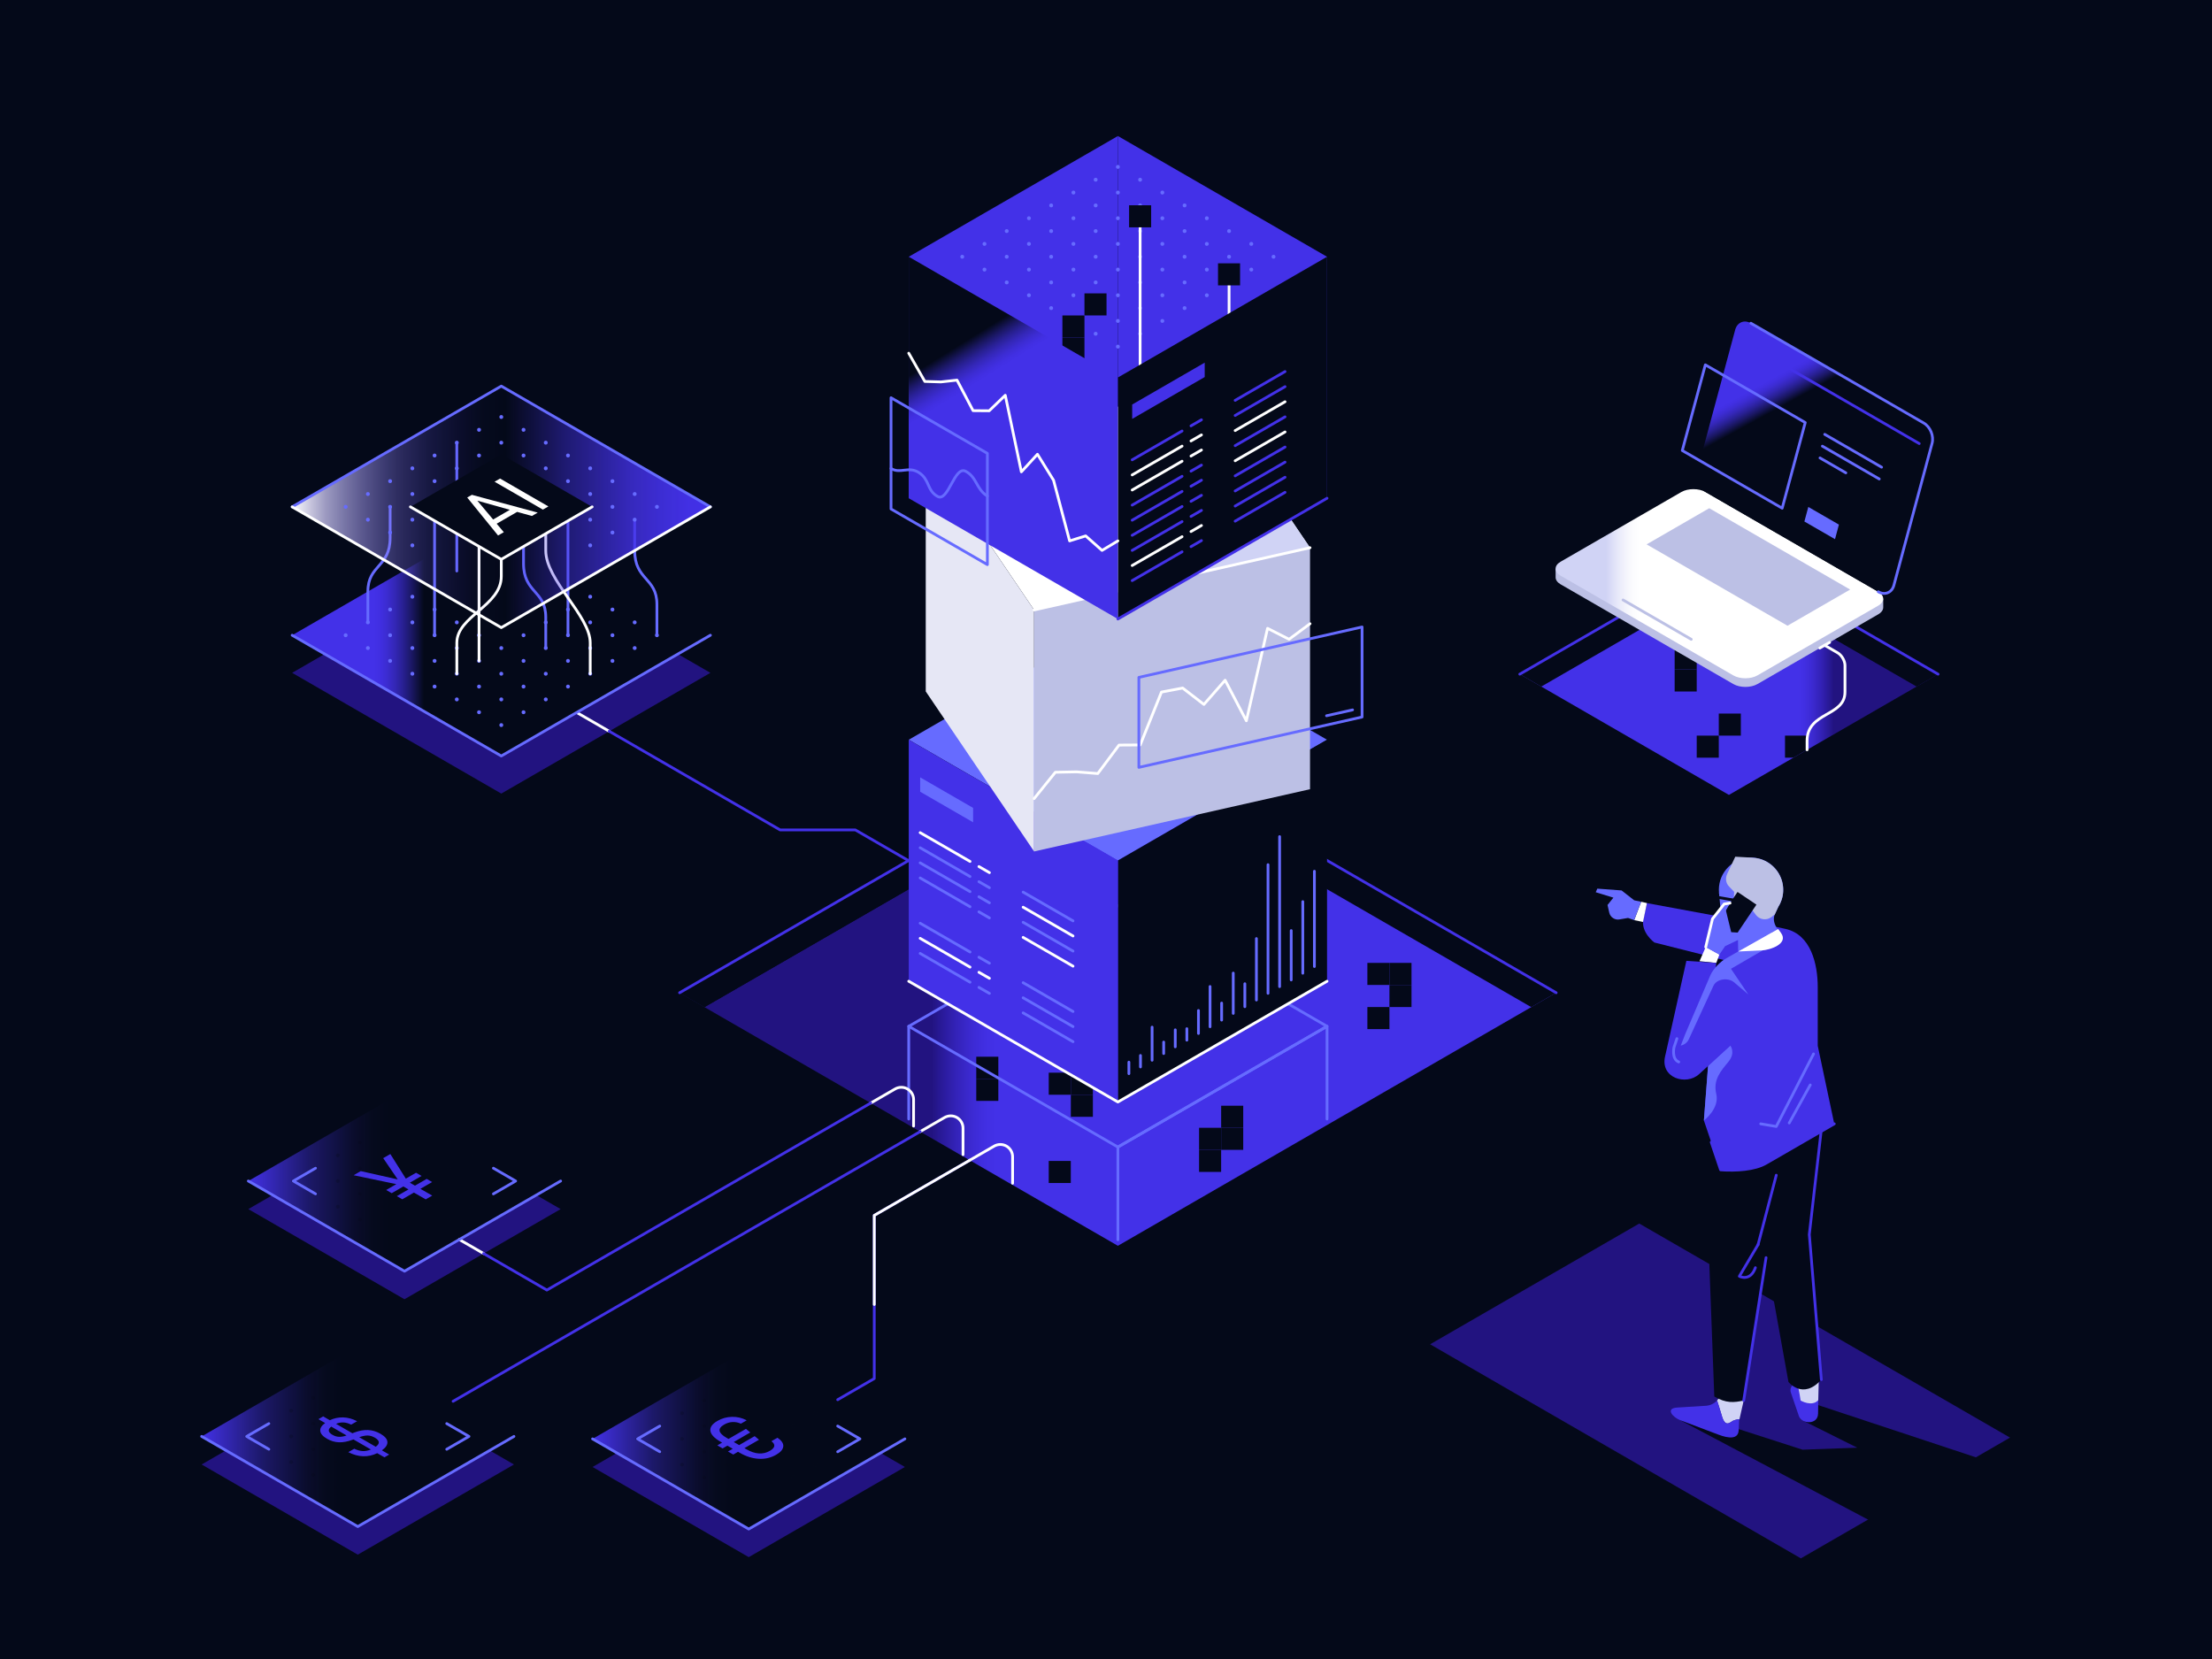 <?xml version="1.0" encoding="UTF-8"?>
<svg xmlns="http://www.w3.org/2000/svg" width="800" height="600" xmlns:xlink="http://www.w3.org/1999/xlink" viewBox="0 0 800 600">
  <defs>
    <linearGradient id="linear-gradient" x1="336.96" y1="359.04" x2="360.24" y2="359.04" gradientUnits="userSpaceOnUse">
      <stop offset="0" stop-color="#221380"/>
      <stop offset=".11" stop-color="#271892"/>
      <stop offset=".37" stop-color="#3322b7"/>
      <stop offset=".62" stop-color="#3c2ad2"/>
      <stop offset=".83" stop-color="#412fe2"/>
      <stop offset="1" stop-color="#4331e8"/>
    </linearGradient>
    <linearGradient id="linear-gradient-2" x1="214.31" y1="520.39" x2="327.27" y2="520.39" gradientUnits="userSpaceOnUse">
      <stop offset="0" stop-color="#4331e8"/>
      <stop offset=".05" stop-color="#4331e8" stop-opacity=".83"/>
      <stop offset=".13" stop-color="#4331e8" stop-opacity=".58"/>
      <stop offset=".2" stop-color="#4331e8" stop-opacity=".37"/>
      <stop offset=".28" stop-color="#4331e8" stop-opacity=".21"/>
      <stop offset=".34" stop-color="#4331e8" stop-opacity=".09"/>
      <stop offset=".4" stop-color="#4331e8" stop-opacity=".02"/>
      <stop offset=".45" stop-color="#4331e8" stop-opacity="0"/>
    </linearGradient>
    <linearGradient id="New_Gradient_Swatch_1" data-name="New Gradient Swatch 1" x1="153.35" y1="229.74" x2="135.27" y2="229.74" gradientUnits="userSpaceOnUse">
      <stop offset="0" stop-color="#040919"/>
      <stop offset=".05" stop-color="#080c28"/>
      <stop offset=".24" stop-color="#1a1762"/>
      <stop offset=".42" stop-color="#282092"/>
      <stop offset=".59" stop-color="#3427b7"/>
      <stop offset=".75" stop-color="#3c2cd2"/>
      <stop offset=".89" stop-color="#412fe2"/>
      <stop offset="1" stop-color="#4331e8"/>
    </linearGradient>
    <linearGradient id="linear-gradient-3" x1="105.66" y1="183.31" x2="256.93" y2="183.31" gradientUnits="userSpaceOnUse">
      <stop offset="0" stop-color="#fff"/>
      <stop offset=".08" stop-color="#d0cbf9" stop-opacity=".75"/>
      <stop offset=".17" stop-color="#a59df4" stop-opacity=".53"/>
      <stop offset=".25" stop-color="#8276ef" stop-opacity=".34"/>
      <stop offset=".33" stop-color="#6658ec" stop-opacity=".19"/>
      <stop offset=".4" stop-color="#5342e9" stop-opacity=".09"/>
      <stop offset=".46" stop-color="#4735e8" stop-opacity=".02"/>
      <stop offset=".51" stop-color="#4331e8" stop-opacity="0"/>
      <stop offset=".57" stop-color="#4331e8" stop-opacity=".17"/>
      <stop offset=".65" stop-color="#4331e8" stop-opacity=".42"/>
      <stop offset=".74" stop-color="#4331e8" stop-opacity=".63"/>
      <stop offset=".81" stop-color="#4331e8" stop-opacity=".79"/>
      <stop offset=".89" stop-color="#4331e8" stop-opacity=".91"/>
      <stop offset=".95" stop-color="#4331e8" stop-opacity=".98"/>
      <stop offset="1" stop-color="#4331e8"/>
    </linearGradient>
    <linearGradient id="linear-gradient-4" x1="663.19" y1="243.82" x2="650.52" y2="243.82" gradientUnits="userSpaceOnUse">
      <stop offset="0" stop-color="#221380"/>
      <stop offset=".11" stop-color="#271892"/>
      <stop offset=".37" stop-color="#3322b7"/>
      <stop offset=".62" stop-color="#3c2ad2"/>
      <stop offset=".83" stop-color="#412fe2"/>
      <stop offset="1" stop-color="#4331e8"/>
    </linearGradient>
    <linearGradient id="linear-gradient-5" x1="580.85" y1="211.1" x2="607.59" y2="211.1" gradientUnits="userSpaceOnUse">
      <stop offset="0" stop-color="#d0d3f5"/>
      <stop offset=".17" stop-color="#e9eafa"/>
      <stop offset=".32" stop-color="#f9f9fd"/>
      <stop offset=".45" stop-color="#fff"/>
    </linearGradient>
    <linearGradient id="linear-gradient-6" x1="645.74" y1="146.25" x2="640.64" y2="136.94" gradientUnits="userSpaceOnUse">
      <stop offset="0" stop-color="#040919"/>
      <stop offset=".05" stop-color="#080c28"/>
      <stop offset=".24" stop-color="#1a1762"/>
      <stop offset=".42" stop-color="#282092"/>
      <stop offset=".59" stop-color="#3427b7"/>
      <stop offset=".75" stop-color="#3c2cd2"/>
      <stop offset=".89" stop-color="#412fe2"/>
      <stop offset="1" stop-color="#4331e8"/>
    </linearGradient>
    <linearGradient id="New_Gradient_Swatch_1-2" data-name="New Gradient Swatch 1" x1="345.95" y1="125.29" x2="353.93" y2="138.15" xlink:href="#New_Gradient_Swatch_1"/>
    <linearGradient id="linear-gradient-7" x1="89.81" y1="427.13" x2="202.76" y2="427.13" xlink:href="#linear-gradient-2"/>
    <linearGradient id="linear-gradient-8" x1="72.93" y1="519.5" x2="185.88" y2="519.5" xlink:href="#linear-gradient-2"/>
  </defs>
  <g id="BG">
    <rect width="800" height="600" fill="#040919"/>
  </g>
  <g id="Dark">
    <g>
      <polygon points="726.95 519.93 592.86 442.51 517.22 486.18 651.31 563.6 726.95 519.93" fill="#221380"/>
      <g>
        <polygon points="404.3 450.56 562.81 359.04 404.3 267.52 245.78 359.04 404.3 450.56" fill="url(#linear-gradient)"/>
        <polygon points="404.3 277.93 553.8 364.24 562.81 359.04 404.3 267.52 245.79 359.04 254.8 364.24 404.3 277.93" fill="#040919"/>
        <polygon points="404.3 267.52 404.3 277.93 254.8 364.24 245.78 359.04 404.3 267.52" fill="#040919"/>
        <polyline points="562.81 359.04 404.3 267.52 245.79 359.04" fill="none" stroke="#4331e8" stroke-linecap="round" stroke-linejoin="round"/>
        <g>
          <rect x="433.66" y="415.86" width="7.98" height="7.98" fill="#040919"/>
          <rect x="502.51" y="356.23" width="7.98" height="7.98" fill="#040919"/>
          <rect x="494.53" y="364.21" width="7.98" height="7.98" fill="#040919"/>
          <rect x="502.51" y="348.24" width="7.98" height="7.98" fill="#040919"/>
          <rect x="433.66" y="407.88" width="7.98" height="7.98" fill="#040919"/>
          <rect x="387.28" y="395.93" width="7.98" height="7.98" fill="#040919"/>
          <rect x="387.28" y="387.95" width="7.98" height="7.98" fill="#040919"/>
          <rect x="494.53" y="348.24" width="7.98" height="7.98" fill="#040919"/>
          <rect x="379.29" y="387.95" width="7.98" height="7.98" fill="#040919"/>
          <rect x="379.29" y="419.87" width="7.98" height="7.98" fill="#040919"/>
          <rect x="353.08" y="382.18" width="7.98" height="7.98" fill="#040919"/>
          <rect x="353.08" y="390.17" width="7.98" height="7.98" fill="#040919"/>
          <rect x="441.65" y="407.88" width="7.98" height="7.98" fill="#040919"/>
          <rect x="441.65" y="399.9" width="7.98" height="7.98" fill="#040919"/>
        </g>
      </g>
      <g>
        <polygon points="270.79 553 223.11 525.47 214.31 530.55 270.79 563.16 327.27 530.55 318.47 525.47 270.79 553" fill="#221380"/>
        <g>
          <polygon points="270.79 487.79 214.31 520.39 270.79 553 327.27 520.39 270.79 487.79" fill="url(#linear-gradient-2)"/>
          <polyline points="214.31 520.39 270.79 553 327.27 520.39" fill="none" stroke="#666bff" stroke-linecap="round" stroke-linejoin="round"/>
          <g opacity=".25">
            <circle cx="270.79" cy="515.75" r=".7" fill="#040919"/>
            <circle cx="278.83" cy="520.39" r=".7" fill="#040919"/>
            <circle cx="270.79" cy="525.04" r=".7" fill="#040919"/>
            <circle cx="286.87" cy="525.04" r=".7" fill="#040919"/>
            <circle cx="278.83" cy="529.68" r=".7" fill="#040919"/>
            <circle cx="270.79" cy="534.32" r=".7" fill="#040919"/>
            <circle cx="294.91" cy="529.68" r=".7" fill="#040919"/>
            <circle cx="286.87" cy="534.32" r=".7" fill="#040919"/>
            <circle cx="278.83" cy="538.97" r=".7" fill="#040919"/>
            <circle cx="270.79" cy="543.61" r=".7" fill="#040919"/>
            <circle cx="262.75" cy="520.39" r=".7" fill="#040919"/>
            <circle cx="286.87" cy="506.47" r=".7" fill="#040919"/>
            <circle cx="294.91" cy="511.11" r=".7" fill="#040919"/>
            <circle cx="286.87" cy="515.75" r=".7" fill="#040919"/>
            <circle cx="302.96" cy="515.75" r=".7" fill="#040919"/>
            <circle cx="294.91" cy="520.39" r=".7" fill="#040919"/>
            <circle cx="311" cy="520.39" r=".7" fill="#040919"/>
            <circle cx="302.96" cy="525.04" r=".7" fill="#040919"/>
            <circle cx="278.83" cy="511.11" r=".7" fill="#040919"/>
            <circle cx="254.71" cy="525.04" r=".7" fill="#040919"/>
            <circle cx="262.75" cy="529.68" r=".7" fill="#040919"/>
            <circle cx="246.67" cy="529.68" r=".7" fill="#040919"/>
            <circle cx="254.71" cy="534.32" r=".7" fill="#040919"/>
            <circle cx="262.75" cy="538.97" r=".7" fill="#040919"/>
            <circle cx="246.67" cy="520.39" r=".7" fill="#040919"/>
            <circle cx="238.62" cy="525.04" r=".7" fill="#040919"/>
            <circle cx="262.75" cy="511.11" r=".7" fill="#040919"/>
            <circle cx="254.71" cy="515.75" r=".7" fill="#040919"/>
            <circle cx="270.79" cy="506.47" r=".7" fill="#040919"/>
            <circle cx="246.67" cy="511.11" r=".7" fill="#040919"/>
            <circle cx="238.62" cy="515.75" r=".7" fill="#040919"/>
            <circle cx="254.71" cy="506.47" r=".7" fill="#040919"/>
            <circle cx="230.58" cy="520.39" r=".7" fill="#040919"/>
            <circle cx="278.83" cy="501.82" r=".7" fill="#040919"/>
            <circle cx="262.75" cy="501.82" r=".7" fill="#040919"/>
            <circle cx="270.79" cy="497.18" r=".7" fill="#040919"/>
          </g>
        </g>
        <polyline points="302.96 515.75 311 520.39 302.96 525.04" fill="none" stroke="#666bff" stroke-linecap="round" stroke-linejoin="round"/>
        <polyline points="238.62 525.04 230.58 520.39 238.62 515.75" fill="none" stroke="#666bff" stroke-linecap="round" stroke-linejoin="round"/>
        <path d="M267.55,525.42l-.63-.36-1.73,1-1.91-1.1,1.73-1-1.94-1.12-1.73,1-1.91-1.1,1.73-1-.69-.4c-2.17-1.25-3.35-2.53-3.55-3.84-.2-1.31,.66-2.52,2.57-3.62,1.6-.93,3.34-1.41,5.22-1.46,1.88-.05,3.66,.37,5.34,1.26l-2.09,1.21c-2.09-.91-4.12-.79-6.08,.34-2.46,1.42-2.17,3.01,.87,4.77l.72,.41,6.31-3.64,1.57,1.3-5.97,3.45,1.94,1.12,5.61-3.24,1.58,1.3-5.27,3.04,.69,.4c3.16,1.83,6,2.02,8.5,.58,.98-.57,1.51-1.15,1.6-1.73,.08-.59-.26-1.18-1.04-1.76l2.17-1.25c1.51,.99,2.22,2.03,2.12,3.12-.1,1.09-.94,2.1-2.55,3.02-1.93,1.11-4.04,1.61-6.34,1.47-2.3-.13-4.57-.85-6.82-2.15Z" fill="#4331e8"/>
      </g>
      <g>
        <g>
          <polygon points="181.3 273.41 117.43 236.54 105.66 243.34 181.3 287.01 256.93 243.34 245.16 236.54 181.3 273.41" fill="#221380"/>
          <line x1="208.56" y1="257.67" x2="220.33" y2="264.47" fill="none" stroke="#fff" stroke-linecap="round" stroke-linejoin="round"/>
          <polygon points="181.3 186.07 105.66 229.74 181.3 273.41 256.93 229.74 181.3 186.07" fill="url(#New_Gradient_Swatch_1)"/>
          <polyline points="105.66 229.74 181.3 273.41 256.93 229.74" fill="none" stroke="#666bff" stroke-linecap="round" stroke-linejoin="round"/>
          <g>
            <circle cx="189.34" cy="229.74" r=".7" fill="#666bff"/>
            <circle cx="181.3" cy="234.38" r=".7" fill="#666bff"/>
            <circle cx="197.38" cy="234.38" r=".7" fill="#666bff"/>
            <circle cx="189.34" cy="239.02" r=".7" fill="#666bff"/>
            <circle cx="181.3" cy="243.67" r=".7" fill="#666bff"/>
            <circle cx="205.42" cy="239.02" r=".7" fill="#666bff"/>
            <circle cx="197.38" cy="243.67" r=".7" fill="#666bff"/>
            <circle cx="189.34" cy="248.31" r=".7" fill="#666bff"/>
            <circle cx="181.3" cy="252.95" r=".7" fill="#666bff"/>
            <circle cx="205.42" cy="248.31" r=".7" fill="#666bff"/>
            <circle cx="197.38" cy="252.95" r=".7" fill="#666bff"/>
            <circle cx="213.46" cy="243.67" r=".7" fill="#666bff"/>
            <circle cx="189.34" cy="257.59" r=".7" fill="#666bff"/>
            <circle cx="181.3" cy="262.24" r=".7" fill="#666bff"/>
            <circle cx="173.25" cy="229.74" r=".7" fill="#666bff"/>
            <circle cx="205.42" cy="220.45" r=".7" fill="#666bff"/>
            <circle cx="197.38" cy="225.09" r=".7" fill="#666bff"/>
            <circle cx="213.46" cy="225.09" r=".7" fill="#666bff"/>
            <circle cx="205.42" cy="229.74" r=".7" fill="#666bff"/>
            <circle cx="221.5" cy="229.74" r=".7" fill="#666bff"/>
            <circle cx="213.46" cy="234.38" r=".7" fill="#666bff"/>
            <circle cx="221.5" cy="239.02" r=".7" fill="#666bff"/>
            <circle cx="229.54" cy="234.38" r=".7" fill="#666bff"/>
            <circle cx="213.46" cy="215.81" r=".7" fill="#666bff"/>
            <circle cx="221.5" cy="220.45" r=".7" fill="#666bff"/>
            <circle cx="229.54" cy="225.09" r=".7" fill="#666bff"/>
            <circle cx="237.59" cy="229.74" r=".7" fill="#666bff"/>
            <circle cx="165.21" cy="234.38" r=".7" fill="#666bff"/>
            <circle cx="173.25" cy="239.02" r=".7" fill="#666bff"/>
            <circle cx="157.17" cy="239.02" r=".7" fill="#666bff"/>
            <circle cx="165.21" cy="243.67" r=".7" fill="#666bff"/>
            <circle cx="173.25" cy="248.31" r=".7" fill="#666bff"/>
            <circle cx="157.17" cy="248.31" r=".7" fill="#666bff"/>
            <circle cx="165.21" cy="252.95" r=".7" fill="#666bff"/>
            <circle cx="149.13" cy="243.67" r=".7" fill="#666bff"/>
            <circle cx="173.25" cy="257.59" r=".7" fill="#666bff"/>
            <circle cx="157.17" cy="229.74" r=".7" fill="#666bff"/>
            <circle cx="149.13" cy="234.38" r=".7" fill="#666bff"/>
            <circle cx="165.21" cy="225.09" r=".7" fill="#666bff"/>
            <circle cx="141.09" cy="239.02" r=".7" fill="#666bff"/>
            <circle cx="149.13" cy="215.81" r=".7" fill="#666bff"/>
            <circle cx="141.09" cy="220.45" r=".7" fill="#666bff"/>
            <circle cx="133.05" cy="225.09" r=".7" fill="#666bff"/>
            <circle cx="157.17" cy="220.45" r=".7" fill="#666bff"/>
            <circle cx="149.13" cy="225.09" r=".7" fill="#666bff"/>
            <circle cx="141.09" cy="229.74" r=".7" fill="#666bff"/>
            <circle cx="133.05" cy="234.38" r=".7" fill="#666bff"/>
            <circle cx="125.01" cy="229.74" r=".7" fill="#666bff"/>
          </g>
        </g>
        <g>
          <path d="M229.54,187.95v11.17c0,10.78,8.04,9.7,8.04,19.44v11.17" fill="none" stroke="#666bff" stroke-linecap="round" stroke-linejoin="round"/>
          <path d="M189.34,192.6v11.17c0,10.78,8.04,9.7,8.04,19.44v11.17" fill="none" stroke="#666bff" stroke-linecap="round" stroke-linejoin="round"/>
          <path d="M141.09,183.31v11.17c0,10.78-8.04,9.7-8.04,19.44v11.17" fill="none" stroke="#666bff" stroke-linecap="round" stroke-linejoin="round"/>
          <line x1="205.42" y1="229.74" x2="205.42" y2="183.31" fill="none" stroke="#666bff" stroke-linecap="round" stroke-linejoin="round"/>
          <line x1="157.17" y1="229.74" x2="157.17" y2="183.31" fill="none" stroke="#666bff" stroke-linecap="round" stroke-linejoin="round"/>
          <line x1="165.21" y1="206.52" x2="165.21" y2="160.1" fill="none" stroke="#666bff" stroke-linecap="round" stroke-linejoin="round"/>
          <path d="M197.38,187.95v11.17c0,10.78,16.08,23.62,16.08,33.37v11.17" fill="none" stroke="#fff" stroke-linecap="round" stroke-linejoin="round"/>
          <path d="M181.3,197.24v11.17c0,10.78-16.08,14.34-16.08,24.08v11.17" fill="none" stroke="#fff" stroke-linecap="round" stroke-linejoin="round"/>
          <line x1="173.25" y1="239.02" x2="173.25" y2="192.6" fill="none" stroke="#fff" stroke-linecap="round" stroke-linejoin="round"/>
        </g>
        <g>
          <polygon points="181.3 139.64 105.66 183.31 181.3 226.98 256.93 183.31 181.3 139.64" fill="url(#linear-gradient-3)"/>
          <polyline points="256.93 183.31 181.3 139.64 105.66 183.31" fill="none" stroke="#666bff" stroke-linecap="round" stroke-linejoin="round"/>
          <g>
            <circle cx="181.3" cy="178.67" r=".7" fill="#666bff"/>
            <circle cx="189.34" cy="183.31" r=".7" fill="#666bff"/>
            <circle cx="181.3" cy="187.95" r=".7" fill="#666bff"/>
            <circle cx="197.38" cy="187.95" r=".7" fill="#666bff"/>
            <circle cx="189.34" cy="192.6" r=".7" fill="#666bff"/>
            <circle cx="181.3" cy="197.24" r=".7" fill="#666bff"/>
            <circle cx="213.46" cy="197.24" r=".7" fill="#666bff"/>
            <circle cx="173.25" cy="183.31" r=".7" fill="#666bff"/>
            <circle cx="197.38" cy="169.38" r=".7" fill="#666bff"/>
            <circle cx="205.42" cy="174.02" r=".7" fill="#666bff"/>
            <circle cx="197.38" cy="178.67" r=".7" fill="#666bff"/>
            <circle cx="213.46" cy="178.67" r=".7" fill="#666bff"/>
            <circle cx="205.42" cy="183.31" r=".7" fill="#666bff"/>
            <circle cx="221.5" cy="183.31" r=".7" fill="#666bff"/>
            <circle cx="213.46" cy="187.95" r=".7" fill="#666bff"/>
            <circle cx="221.5" cy="192.6" r=".7" fill="#666bff"/>
            <circle cx="229.54" cy="187.95" r=".7" fill="#666bff"/>
            <circle cx="189.34" cy="174.02" r=".7" fill="#666bff"/>
            <circle cx="213.46" cy="169.38" r=".7" fill="#666bff"/>
            <circle cx="221.5" cy="174.02" r=".7" fill="#666bff"/>
            <circle cx="229.54" cy="178.67" r=".7" fill="#666bff"/>
            <circle cx="237.59" cy="183.31" r=".7" fill="#666bff"/>
            <circle cx="205.42" cy="164.74" r=".7" fill="#666bff"/>
            <circle cx="165.21" cy="187.95" r=".7" fill="#666bff"/>
            <circle cx="173.25" cy="192.6" r=".7" fill="#666bff"/>
            <circle cx="149.13" cy="197.24" r=".7" fill="#666bff"/>
            <circle cx="157.17" cy="183.31" r=".7" fill="#666bff"/>
            <circle cx="149.13" cy="187.95" r=".7" fill="#666bff"/>
            <circle cx="173.25" cy="174.02" r=".7" fill="#666bff"/>
            <circle cx="165.21" cy="178.67" r=".7" fill="#666bff"/>
            <circle cx="181.3" cy="169.38" r=".7" fill="#666bff"/>
            <circle cx="141.09" cy="192.6" r=".7" fill="#666bff"/>
            <circle cx="157.17" cy="164.74" r=".7" fill="#666bff"/>
            <circle cx="149.13" cy="169.38" r=".7" fill="#666bff"/>
            <circle cx="141.09" cy="174.02" r=".7" fill="#666bff"/>
            <circle cx="133.05" cy="178.67" r=".7" fill="#666bff"/>
            <circle cx="157.17" cy="174.02" r=".7" fill="#666bff"/>
            <circle cx="149.13" cy="178.67" r=".7" fill="#666bff"/>
            <circle cx="165.21" cy="169.38" r=".7" fill="#666bff"/>
            <circle cx="141.09" cy="183.31" r=".7" fill="#666bff"/>
            <circle cx="133.05" cy="187.95" r=".7" fill="#666bff"/>
            <circle cx="189.34" cy="164.74" r=".7" fill="#666bff"/>
            <circle cx="173.25" cy="155.45" r=".7" fill="#666bff"/>
            <circle cx="165.21" cy="160.1" r=".7" fill="#666bff"/>
            <circle cx="173.25" cy="164.74" r=".7" fill="#666bff"/>
            <circle cx="181.3" cy="160.1" r=".7" fill="#666bff"/>
            <circle cx="197.38" cy="160.1" r=".7" fill="#666bff"/>
            <circle cx="181.3" cy="150.81" r=".7" fill="#666bff"/>
            <circle cx="189.34" cy="155.45" r=".7" fill="#666bff"/>
            <circle cx="125.01" cy="183.31" r=".7" fill="#666bff"/>
          </g>
          <g>
            <polygon points="181.3 164.34 148.43 183.31 181.3 202.29 214.16 183.31 181.3 164.34" fill="#040919"/>
            <polyline points="148.43 183.31 181.3 202.29 214.16 183.31" fill="none" stroke="#fff" stroke-linecap="round" stroke-linejoin="round"/>
            <g>
              <path d="M179.62,189.4l2.59,3.07-2.08,1.2-11.16-13.74,1.69-.97,23.82,6.43-2.11,1.22-5.33-1.48-7.42,4.28Zm-6.98-8.31l5.71,6.79,6.05-3.5-11.77-3.3Z" fill="#fff"/>
              <path d="M180.86,173.07l17.48,10.09-2,1.15-17.48-10.09,2-1.15Z" fill="#fff"/>
            </g>
          </g>
          <polyline points="105.66 183.31 181.3 226.98 256.93 183.31" fill="none" stroke="#fff" stroke-linecap="round" stroke-linejoin="round"/>
        </g>
      </g>
      <g>
        <g>
          <polygon points="625.29 287.49 700.93 243.82 625.29 200.15 549.65 243.82 625.29 287.49" fill="url(#linear-gradient-4)"/>
          <polygon points="625.29 209.12 693.16 248.31 700.93 243.82 625.29 200.15 549.65 243.82 557.42 248.31 625.29 209.12" fill="#040919"/>
          <g>
            <rect x="613.64" y="266.05" width="7.98" height="7.98" fill="#040919"/>
            <polygon points="645.57 266.05 645.57 274.03 648.6 274.03 653.55 271.18 653.55 266.05 645.57 266.05" fill="#040919"/>
            <rect x="621.62" y="258.07" width="7.98" height="7.98" fill="#040919"/>
            <rect x="605.66" y="234.13" width="7.98" height="7.98" fill="#040919"/>
            <rect x="605.66" y="242.11" width="7.98" height="7.98" fill="#040919"/>
          </g>
          <polyline points="700.93 243.82 625.29 200.15 549.65 243.82" fill="none" stroke="#4331e8" stroke-linecap="round" stroke-linejoin="round"/>
        </g>
        <g>
          <path d="M677.65,216.21l-60.84-35.13c-2.4-1.38-6.32-1.38-8.71,0l-43,24.82-2.49-.23v3.14c0,.91,.6,1.82,1.8,2.52l62.48,36.07c2.4,1.38,6.32,1.38,8.71,0l43.69-25.22c1.2-.69,1.8-1.6,1.8-2.51v-3.14l-3.43-.31Z" fill="#bcc0e5"/>
          <path d="M616.8,177.94c-2.4-1.38-6.32-1.38-8.71,0l-43.69,25.22c-1.2,.69-1.8,1.6-1.8,2.52s.6,1.82,1.8,2.52l62.48,36.07c2.4,1.38,6.32,1.38,8.71,0l43.69-25.22c1.2-.69,1.8-1.6,1.8-2.52s-.6-1.82-1.8-2.52l-62.48-36.07Z" fill="url(#linear-gradient-5)"/>
          <path d="M695.7,152.97c2.4,1.38,3.77,4.7,3.05,7.37l-13.81,51.33c-.72,2.67-3.27,3.73-5.66,2.34l-62.48-36.07c-2.4-1.38-3.77-4.7-3.05-7.37l13.81-51.33c.72-2.67,3.27-3.73,5.66-2.34l62.48,36.07Z" fill="url(#linear-gradient-6)"/>
          <path d="M633.23,116.9l62.48,36.07c2.4,1.38,3.77,4.7,3.05,7.37l-13.81,51.33c-.72,2.67-3.27,3.73-5.66,2.34" fill="none" stroke="#666bff" stroke-linecap="round" stroke-linejoin="round"/>
          <polygon points="652.89 152.82 644.55 183.8 608.42 162.94 616.76 131.95 652.89 152.82" fill="none" stroke="#666bff" stroke-linecap="round" stroke-linejoin="round"/>
          <polygon points="665.07 189.73 663.66 195 652.58 188.61 654 183.34 665.07 189.73" fill="#666bff"/>
          <line x1="659.94" y1="157.09" x2="680.5" y2="168.96" fill="none" stroke="#666bff" stroke-linecap="round" stroke-linejoin="round"/>
          <line x1="659.09" y1="161.36" x2="679.65" y2="173.23" fill="none" stroke="#666bff" stroke-linecap="round" stroke-linejoin="round"/>
          <line x1="658.23" y1="165.62" x2="667.57" y2="171.01" fill="none" stroke="#666bff" stroke-linecap="round" stroke-linejoin="round"/>
          <polygon points="595.52 196.88 618.17 183.8 669.13 213.22 646.47 226.3 595.52 196.88" fill="#bcc0e5"/>
          <line x1="586.99" y1="216.98" x2="611.66" y2="231.22" fill="none" stroke="#bcc0e5" stroke-linecap="round" stroke-linejoin="round"/>
          <line x1="630.66" y1="123.78" x2="694.12" y2="160.42" fill="none" stroke="#4331e8" stroke-linecap="round" stroke-linejoin="round"/>
        </g>
        <g>
          <path d="M653.55,271.18v-3.22c0-10.63,13.71-8.72,13.71-17.69v-9.59c0-1.68-1.19-3.75-2.65-4.59l-4.7-2.71" fill="none" stroke="#fff" stroke-linecap="round" stroke-linejoin="round"/>
          <polyline points="659.91 233.36 658.15 234.38 661.71 232.33" fill="none" stroke="#fff" stroke-linecap="round" stroke-linejoin="round"/>
        </g>
      </g>
      <g>
        <polygon points="404.3 327.51 328.66 371.18 404.3 414.85 479.94 371.18 404.3 327.51" fill="none" stroke="#666bff" stroke-linecap="round" stroke-linejoin="round"/>
        <polyline points="479.94 404.71 479.94 371.18 404.3 414.85 404.3 448.38" fill="none" stroke="#666bff" stroke-linecap="round" stroke-linejoin="round"/>
      </g>
      <g>
        <polygon points="404.3 223.87 328.66 267.54 404.3 311.21 479.94 267.54 404.3 223.87" fill="#666bff"/>
        <polygon points="479.94 267.54 404.3 311.21 404.3 398.55 479.94 354.88 479.94 267.54" fill="#040919"/>
        <polygon points="328.66 267.54 404.3 311.21 404.3 398.55 328.66 354.88 328.66 267.54" fill="#4331e8"/>
        <polyline points="328.66 354.88 404.3 398.55 479.94 354.88 404.3 398.55" fill="none" stroke="#fff" stroke-linecap="round" stroke-linejoin="round"/>
      </g>
      <g>
        <polygon points="473.79 198.09 374 220.6 334.81 162.73 434.59 140.22 473.79 198.09" fill="#fff"/>
        <polygon points="473.79 198.09 416.77 210.95 450.48 163.68 473.79 198.09" fill="#d0d3f5"/>
        <polygon points="334.81 162.73 374 220.6 374 307.94 334.81 250.07 334.81 162.73" fill="#e6e7f5"/>
        <polygon points="473.79 198.09 374 220.6 374 307.94 473.79 285.43 473.79 198.09" fill="#bcc0e5"/>
        <line x1="473.79" y1="198.09" x2="374" y2="220.6" fill="none" stroke="#fff" stroke-linecap="round" stroke-linejoin="round"/>
        <polyline points="374 288.83 381.68 279.3 389.35 279.15 397.03 279.76 404.71 269.47 412.38 269.42 420.06 250.3 427.73 248.84 435.41 254.77 443.08 246.01 450.76 260.68 458.43 227.25 466.21 231.2 473.79 225.58" fill="none" stroke="#fff" stroke-linecap="round" stroke-linejoin="round"/>
        <polygon points="492.61 226.76 411.89 244.98 411.89 277.53 492.61 259.32 492.61 226.76" fill="none" stroke="#666bff" stroke-linecap="round" stroke-linejoin="round"/>
        <line x1="489.18" y1="256.74" x2="479.76" y2="258.86" fill="none" stroke="#666bff" stroke-linecap="round" stroke-linejoin="round"/>
      </g>
      <g>
        <g>
          <polygon points="404.3 136.53 404.3 49.19 479.94 92.86 479.94 180.2 404.3 136.53" fill="#4331e8"/>
          <polygon points="404.3 136.53 404.3 49.19 328.66 92.86 328.66 180.2 404.3 136.53" fill="#4331e8"/>
          <g>
            <circle cx="412.34" cy="92.86" r=".7" fill="#666bff"/>
            <circle cx="404.3" cy="97.5" r=".7" fill="#666bff"/>
            <circle cx="420.38" cy="97.5" r=".7" fill="#666bff"/>
            <circle cx="412.34" cy="102.14" r=".7" fill="#666bff"/>
            <circle cx="404.3" cy="106.79" r=".7" fill="#666bff"/>
            <circle cx="428.42" cy="102.14" r=".7" fill="#666bff"/>
            <circle cx="420.38" cy="106.79" r=".7" fill="#666bff"/>
            <circle cx="412.34" cy="111.43" r=".7" fill="#666bff"/>
            <circle cx="404.3" cy="116.07" r=".7" fill="#666bff"/>
            <circle cx="428.42" cy="111.43" r=".7" fill="#666bff"/>
            <circle cx="420.38" cy="116.07" r=".7" fill="#666bff"/>
            <circle cx="436.46" cy="106.79" r=".7" fill="#666bff"/>
            <circle cx="412.34" cy="120.71" r=".7" fill="#666bff"/>
            <circle cx="404.3" cy="125.36" r=".7" fill="#666bff"/>
            <circle cx="396.26" cy="92.86" r=".7" fill="#666bff"/>
            <circle cx="428.42" cy="83.57" r=".7" fill="#666bff"/>
            <circle cx="420.38" cy="88.21" r=".7" fill="#666bff"/>
            <circle cx="436.46" cy="88.21" r=".7" fill="#666bff"/>
            <circle cx="428.42" cy="92.86" r=".7" fill="#666bff"/>
            <circle cx="444.51" cy="92.86" r=".7" fill="#666bff"/>
            <circle cx="436.46" cy="97.5" r=".7" fill="#666bff"/>
            <circle cx="444.51" cy="102.14" r=".7" fill="#666bff"/>
            <circle cx="452.55" cy="97.5" r=".7" fill="#666bff"/>
            <circle cx="436.46" cy="78.93" r=".7" fill="#666bff"/>
            <circle cx="404.3" cy="88.21" r=".7" fill="#666bff"/>
            <circle cx="420.38" cy="78.93" r=".7" fill="#666bff"/>
            <circle cx="412.34" cy="83.57" r=".7" fill="#666bff"/>
            <circle cx="428.42" cy="74.29" r=".7" fill="#666bff"/>
            <circle cx="396.26" cy="83.57" r=".7" fill="#666bff"/>
            <circle cx="412.34" cy="74.29" r=".7" fill="#666bff"/>
            <circle cx="404.3" cy="78.93" r=".7" fill="#666bff"/>
            <circle cx="420.38" cy="69.64" r=".7" fill="#666bff"/>
            <circle cx="388.22" cy="78.93" r=".7" fill="#666bff"/>
            <circle cx="404.3" cy="69.64" r=".7" fill="#666bff"/>
            <circle cx="396.26" cy="74.29" r=".7" fill="#666bff"/>
            <circle cx="412.34" cy="65" r=".7" fill="#666bff"/>
            <circle cx="380.17" cy="74.29" r=".7" fill="#666bff"/>
            <circle cx="396.26" cy="65" r=".7" fill="#666bff"/>
            <circle cx="388.22" cy="69.64" r=".7" fill="#666bff"/>
            <circle cx="404.3" cy="60.36" r=".7" fill="#666bff"/>
            <circle cx="444.51" cy="83.57" r=".7" fill="#666bff"/>
            <circle cx="452.55" cy="88.21" r=".7" fill="#666bff"/>
            <circle cx="460.59" cy="92.86" r=".7" fill="#666bff"/>
            <circle cx="388.22" cy="97.5" r=".7" fill="#666bff"/>
            <circle cx="396.26" cy="102.14" r=".7" fill="#666bff"/>
            <circle cx="380.17" cy="102.14" r=".7" fill="#666bff"/>
            <circle cx="388.22" cy="106.79" r=".7" fill="#666bff"/>
            <circle cx="396.26" cy="111.43" r=".7" fill="#666bff"/>
            <circle cx="380.17" cy="111.43" r=".7" fill="#666bff"/>
            <circle cx="388.22" cy="116.07" r=".7" fill="#666bff"/>
            <circle cx="372.13" cy="106.79" r=".7" fill="#666bff"/>
            <circle cx="396.26" cy="120.71" r=".7" fill="#666bff"/>
            <circle cx="380.17" cy="92.86" r=".7" fill="#666bff"/>
            <circle cx="372.13" cy="97.5" r=".7" fill="#666bff"/>
            <circle cx="388.22" cy="88.21" r=".7" fill="#666bff"/>
            <circle cx="364.09" cy="102.14" r=".7" fill="#666bff"/>
            <circle cx="372.13" cy="78.93" r=".7" fill="#666bff"/>
            <circle cx="364.09" cy="83.57" r=".7" fill="#666bff"/>
            <circle cx="356.05" cy="88.21" r=".7" fill="#666bff"/>
            <circle cx="380.17" cy="83.57" r=".7" fill="#666bff"/>
            <circle cx="372.13" cy="88.21" r=".7" fill="#666bff"/>
            <circle cx="364.09" cy="92.86" r=".7" fill="#666bff"/>
            <circle cx="356.05" cy="97.5" r=".7" fill="#666bff"/>
            <circle cx="348.01" cy="92.86" r=".7" fill="#666bff"/>
          </g>
          <g>
            <rect x="384.23" y="122.07" width="7.98" height="7.98" fill="#040919"/>
            <rect x="384.23" y="114.09" width="7.98" height="7.98" fill="#040919"/>
            <rect x="392.21" y="106.1" width="7.98" height="7.98" fill="#040919"/>
            <rect x="384.23" y="148.98" width="7.98" height="7.98" fill="#040919"/>
            <line x1="412.34" y1="146.3" x2="412.34" y2="79.04" fill="none" stroke="#fff" stroke-linecap="round" stroke-linejoin="round"/>
            <line x1="444.51" y1="136.81" x2="444.51" y2="99.22" fill="none" stroke="#fff" stroke-linecap="round" stroke-linejoin="round"/>
            <rect x="408.35" y="74.24" width="7.98" height="7.98" fill="#040919"/>
            <rect x="440.51" y="95.23" width="7.98" height="7.98" fill="#040919"/>
          </g>
        </g>
        <polygon points="479.94 92.86 404.3 136.53 404.3 223.87 479.94 180.2 479.94 92.86" fill="#040919"/>
        <line x1="404.3" y1="223.87" x2="479.94" y2="180.2" fill="none" stroke="#4331e8" stroke-linecap="round" stroke-linejoin="round"/>
        <polygon points="328.66 92.86 404.3 136.53 404.3 223.87 328.66 180.2 328.66 92.86" fill="url(#New_Gradient_Swatch_1-2)"/>
        <polyline points="328.66 127.74 334.48 137.96 340.3 138.13 346.11 137.48 351.93 148.52 357.75 148.57 363.57 142.96 369.39 170.65 375.21 164.29 381.03 173.69 386.84 195.62 392.66 193.82 398.56 199.06 404.3 195.62" fill="none" stroke="#fff" stroke-linecap="round" stroke-linejoin="round"/>
        <polygon points="322.25 143.85 357.1 163.97 357.1 204.2 322.25 184.08 322.25 143.85" fill="none" stroke="#666bff" stroke-linecap="round" stroke-linejoin="round"/>
        <path d="M322.25,169.42c3.36,2.11,6.28-.98,10.14,1.53,3.86,2.51,2.83,6.47,6.71,8.6,3.88,2.13,6.08-11.23,10.14-9.11,4.06,2.11,3.83,6.56,7.86,8.97" fill="none" stroke="#666bff" stroke-linecap="round" stroke-linejoin="round"/>
      </g>
      <line x1="328.66" y1="371.18" x2="328.66" y2="404.71" fill="none" stroke="#666bff" stroke-linecap="round" stroke-linejoin="round"/>
      <g>
        <polygon points="146.28 459.74 98.6 432.21 89.81 437.29 146.28 469.89 202.76 437.29 193.97 432.21 146.28 459.74" fill="#221380"/>
        <line x1="166.12" y1="448.29" x2="174.91" y2="453.36" fill="none" stroke="#fff" stroke-linecap="round" stroke-linejoin="round"/>
        <g>
          <polygon points="146.28 394.53 89.81 427.13 146.28 459.74 202.76 427.13 146.28 394.53" fill="url(#linear-gradient-7)"/>
          <polyline points="89.81 427.13 146.28 459.74 202.76 427.13" fill="none" stroke="#666bff" stroke-linecap="round" stroke-linejoin="round"/>
          <g opacity=".25">
            <circle cx="146.28" cy="422.49" r=".7" fill="#040919"/>
            <circle cx="154.32" cy="427.13" r=".7" fill="#040919"/>
            <circle cx="146.28" cy="431.78" r=".7" fill="#040919"/>
            <circle cx="162.36" cy="431.78" r=".7" fill="#040919"/>
            <circle cx="154.32" cy="436.42" r=".7" fill="#040919"/>
            <circle cx="146.28" cy="441.06" r=".7" fill="#040919"/>
            <circle cx="170.41" cy="436.42" r=".7" fill="#040919"/>
            <circle cx="162.36" cy="441.06" r=".7" fill="#040919"/>
            <circle cx="154.32" cy="445.71" r=".7" fill="#040919"/>
            <circle cx="146.28" cy="450.35" r=".7" fill="#040919"/>
            <circle cx="138.24" cy="427.13" r=".7" fill="#040919"/>
            <circle cx="162.36" cy="413.21" r=".7" fill="#040919"/>
            <circle cx="170.41" cy="417.85" r=".7" fill="#040919"/>
            <circle cx="162.36" cy="422.49" r=".7" fill="#040919"/>
            <circle cx="178.45" cy="422.49" r=".7" fill="#040919"/>
            <circle cx="170.41" cy="427.13" r=".7" fill="#040919"/>
            <circle cx="186.49" cy="427.13" r=".7" fill="#040919"/>
            <circle cx="178.45" cy="431.78" r=".7" fill="#040919"/>
            <circle cx="154.32" cy="417.85" r=".7" fill="#040919"/>
            <circle cx="130.2" cy="431.78" r=".7" fill="#040919"/>
            <circle cx="138.24" cy="436.42" r=".7" fill="#040919"/>
            <circle cx="122.16" cy="436.42" r=".7" fill="#040919"/>
            <circle cx="130.2" cy="441.06" r=".7" fill="#040919"/>
            <circle cx="138.24" cy="445.71" r=".7" fill="#040919"/>
            <circle cx="122.16" cy="427.13" r=".7" fill="#040919"/>
            <circle cx="114.12" cy="431.78" r=".7" fill="#040919"/>
            <circle cx="138.24" cy="417.85" r=".7" fill="#040919"/>
            <circle cx="130.2" cy="422.49" r=".7" fill="#040919"/>
            <circle cx="146.28" cy="413.21" r=".7" fill="#040919"/>
            <circle cx="122.16" cy="417.85" r=".7" fill="#040919"/>
            <circle cx="114.12" cy="422.49" r=".7" fill="#040919"/>
            <circle cx="130.2" cy="413.21" r=".7" fill="#040919"/>
            <circle cx="106.08" cy="427.13" r=".7" fill="#040919"/>
            <circle cx="154.32" cy="408.56" r=".7" fill="#040919"/>
            <circle cx="138.24" cy="408.56" r=".7" fill="#040919"/>
            <circle cx="146.28" cy="403.92" r=".7" fill="#040919"/>
          </g>
        </g>
        <polyline points="178.45 422.49 186.49 427.13 178.45 431.78" fill="none" stroke="#666bff" stroke-linecap="round" stroke-linejoin="round"/>
        <polyline points="114.12 431.78 106.08 427.13 114.12 422.49" fill="none" stroke="#666bff" stroke-linecap="round" stroke-linejoin="round"/>
        <path d="M145.49,433.74l-1.97-1.14,4.21-2.43-1.85-1.07-4.21,2.43-2-1.15,3.67-2.12-15.45-3.22,2.58-1.49,13.37,3-5.25-7.69,2.58-1.49,5.6,8.9,3.7-2.13,2,1.15-4.24,2.45,1.85,1.07,4.24-2.45,1.97,1.14-4.24,2.45,4.27,2.46-2.35,1.36-4.27-2.46-4.21,2.43Z" fill="#4331e8"/>
      </g>
      <polyline points="350.72 419.62 316.19 439.56 316.19 498.58 302.96 506.22" fill="none" stroke="#4331e8" stroke-linecap="round" stroke-linejoin="round"/>
      <polyline points="350.72 419.62 316.19 439.56 316.19 471.78" fill="none" stroke="#fff" stroke-linecap="round" stroke-linejoin="round"/>
      <g>
        <line x1="408.28" y1="384.14" x2="408.28" y2="388.3" fill="none" stroke="#666bff" stroke-linecap="round" stroke-linejoin="round"/>
        <line x1="412.47" y1="381.72" x2="412.47" y2="385.88" fill="none" stroke="#666bff" stroke-linecap="round" stroke-linejoin="round"/>
        <line x1="416.67" y1="371.48" x2="416.67" y2="383.45" fill="none" stroke="#666bff" stroke-linecap="round" stroke-linejoin="round"/>
        <line x1="420.86" y1="376.88" x2="420.86" y2="381.03" fill="none" stroke="#666bff" stroke-linecap="round" stroke-linejoin="round"/>
        <line x1="425.05" y1="372.45" x2="425.05" y2="378.61" fill="none" stroke="#666bff" stroke-linecap="round" stroke-linejoin="round"/>
        <line x1="429.24" y1="372.04" x2="429.24" y2="376.19" fill="none" stroke="#666bff" stroke-linecap="round" stroke-linejoin="round"/>
        <line x1="433.44" y1="365.46" x2="433.44" y2="373.77" fill="none" stroke="#666bff" stroke-linecap="round" stroke-linejoin="round"/>
        <line x1="437.63" y1="356.78" x2="437.63" y2="371.35" fill="none" stroke="#666bff" stroke-linecap="round" stroke-linejoin="round"/>
        <line x1="441.82" y1="362.77" x2="441.82" y2="368.93" fill="none" stroke="#666bff" stroke-linecap="round" stroke-linejoin="round"/>
        <line x1="446.02" y1="351.93" x2="446.02" y2="366.51" fill="none" stroke="#666bff" stroke-linecap="round" stroke-linejoin="round"/>
        <line x1="450.21" y1="355.78" x2="450.21" y2="364.09" fill="none" stroke="#666bff" stroke-linecap="round" stroke-linejoin="round"/>
        <line x1="454.4" y1="339.44" x2="454.4" y2="361.67" fill="none" stroke="#666bff" stroke-linecap="round" stroke-linejoin="round"/>
        <line x1="458.59" y1="312.72" x2="458.59" y2="359.25" fill="none" stroke="#666bff" stroke-linecap="round" stroke-linejoin="round"/>
        <line x1="462.79" y1="302.57" x2="462.79" y2="356.83" fill="none" stroke="#666bff" stroke-linecap="round" stroke-linejoin="round"/>
        <line x1="466.98" y1="336.56" x2="466.98" y2="354.41" fill="none" stroke="#666bff" stroke-linecap="round" stroke-linejoin="round"/>
        <line x1="471.17" y1="326.08" x2="471.17" y2="351.98" fill="none" stroke="#666bff" stroke-linecap="round" stroke-linejoin="round"/>
        <line x1="475.37" y1="315.1" x2="475.37" y2="349.56" fill="none" stroke="#666bff" stroke-linecap="round" stroke-linejoin="round"/>
      </g>
      <path d="M348.29,417.59v-9.59c0-1.58-.85-3.05-2.22-3.84s-3.06-.79-4.44,0l-8.85,5.11" fill="none" stroke="#fff" stroke-linecap="round" stroke-linejoin="round"/>
      <path d="M366.22,427.94v-9.59c0-1.58-.85-3.05-2.22-3.84s-3.06-.79-4.44,0l-8.85,5.11" fill="none" stroke="#fff" stroke-linecap="round" stroke-linejoin="round"/>
      <path d="M330.41,407.26v-9.59c0-1.58-.85-3.05-2.22-3.84s-3.06-.79-4.44,0l-8.85,5.11" fill="none" stroke="#fff" stroke-linecap="round" stroke-linejoin="round"/>
      <g>
        <line x1="409.47" y1="166.3" x2="427.51" y2="155.88" fill="none" stroke="#4331e8" stroke-linecap="round" stroke-linejoin="round"/>
        <line x1="434.52" y1="151.83" x2="430.73" y2="154.02" fill="none" stroke="#4331e8" stroke-linecap="round" stroke-linejoin="round"/>
        <line x1="409.47" y1="171.76" x2="427.51" y2="161.34" fill="none" stroke="#fff" stroke-linecap="round" stroke-linejoin="round"/>
        <line x1="434.52" y1="157.29" x2="430.73" y2="159.48" fill="none" stroke="#fff" stroke-linecap="round" stroke-linejoin="round"/>
        <line x1="409.47" y1="177.22" x2="427.51" y2="166.8" fill="none" stroke="#fff" stroke-linecap="round" stroke-linejoin="round"/>
        <line x1="434.52" y1="162.75" x2="430.73" y2="164.94" fill="none" stroke="#fff" stroke-linecap="round" stroke-linejoin="round"/>
        <line x1="409.47" y1="182.68" x2="427.51" y2="172.26" fill="none" stroke="#4331e8" stroke-linecap="round" stroke-linejoin="round"/>
        <line x1="434.52" y1="168.21" x2="430.73" y2="170.4" fill="none" stroke="#4331e8" stroke-linecap="round" stroke-linejoin="round"/>
        <line x1="409.47" y1="188.14" x2="427.51" y2="177.72" fill="none" stroke="#4331e8" stroke-linecap="round" stroke-linejoin="round"/>
        <line x1="434.52" y1="173.67" x2="430.73" y2="175.86" fill="none" stroke="#4331e8" stroke-linecap="round" stroke-linejoin="round"/>
        <line x1="409.47" y1="193.6" x2="427.51" y2="183.18" fill="none" stroke="#4331e8" stroke-linecap="round" stroke-linejoin="round"/>
        <line x1="434.52" y1="179.13" x2="430.73" y2="181.32" fill="none" stroke="#4331e8" stroke-linecap="round" stroke-linejoin="round"/>
        <line x1="409.47" y1="199.06" x2="427.51" y2="188.64" fill="none" stroke="#4331e8" stroke-linecap="round" stroke-linejoin="round"/>
        <line x1="434.52" y1="184.59" x2="430.73" y2="186.78" fill="none" stroke="#4331e8" stroke-linecap="round" stroke-linejoin="round"/>
        <line x1="409.47" y1="204.52" x2="427.51" y2="194.1" fill="none" stroke="#fff" stroke-linecap="round" stroke-linejoin="round"/>
        <line x1="434.52" y1="190.05" x2="430.73" y2="192.24" fill="none" stroke="#fff" stroke-linecap="round" stroke-linejoin="round"/>
        <line x1="409.47" y1="209.98" x2="427.51" y2="199.56" fill="none" stroke="#4331e8" stroke-linecap="round" stroke-linejoin="round"/>
        <line x1="446.71" y1="144.79" x2="464.75" y2="134.38" fill="none" stroke="#4331e8" stroke-linecap="round" stroke-linejoin="round"/>
        <polygon points="409.47 146.3 435.7 131.15 435.7 136.36 409.47 151.5 409.47 146.3" fill="#4331e8"/>
        <line x1="446.71" y1="150.26" x2="464.75" y2="139.84" fill="none" stroke="#4331e8" stroke-linecap="round" stroke-linejoin="round"/>
        <line x1="446.71" y1="155.72" x2="464.75" y2="145.3" fill="none" stroke="#fff" stroke-linecap="round" stroke-linejoin="round"/>
        <line x1="446.71" y1="161.18" x2="464.75" y2="150.76" fill="none" stroke="#4331e8" stroke-linecap="round" stroke-linejoin="round"/>
        <line x1="446.71" y1="166.64" x2="464.75" y2="156.22" fill="none" stroke="#fff" stroke-linecap="round" stroke-linejoin="round"/>
        <line x1="446.71" y1="172.1" x2="464.75" y2="161.68" fill="none" stroke="#4331e8" stroke-linecap="round" stroke-linejoin="round"/>
        <line x1="446.71" y1="177.56" x2="464.75" y2="167.14" fill="none" stroke="#4331e8" stroke-linecap="round" stroke-linejoin="round"/>
        <line x1="446.71" y1="183.02" x2="464.75" y2="172.6" fill="none" stroke="#4331e8" stroke-linecap="round" stroke-linejoin="round"/>
        <line x1="446.71" y1="188.48" x2="464.75" y2="178.06" fill="none" stroke="#4331e8" stroke-linecap="round" stroke-linejoin="round"/>
        <line x1="434.52" y1="195.51" x2="430.73" y2="197.7" fill="none" stroke="#4331e8" stroke-linecap="round" stroke-linejoin="round"/>
      </g>
      <g>
        <line x1="332.79" y1="301.14" x2="350.83" y2="311.55" fill="none" stroke="#fff" stroke-linecap="round" stroke-linejoin="round"/>
        <line x1="357.84" y1="315.6" x2="354.05" y2="313.41" fill="none" stroke="#fff" stroke-linecap="round" stroke-linejoin="round"/>
        <line x1="332.79" y1="306.6" x2="350.83" y2="317.01" fill="none" stroke="#666bff" stroke-linecap="round" stroke-linejoin="round"/>
        <line x1="357.84" y1="321.06" x2="354.05" y2="318.87" fill="none" stroke="#666bff" stroke-linecap="round" stroke-linejoin="round"/>
        <line x1="332.79" y1="312.06" x2="350.83" y2="322.47" fill="none" stroke="#666bff" stroke-linecap="round" stroke-linejoin="round"/>
        <line x1="357.84" y1="326.52" x2="354.05" y2="324.33" fill="none" stroke="#666bff" stroke-linecap="round" stroke-linejoin="round"/>
        <line x1="332.79" y1="317.52" x2="350.83" y2="327.93" fill="none" stroke="#666bff" stroke-linecap="round" stroke-linejoin="round"/>
        <line x1="357.84" y1="331.98" x2="354.05" y2="329.79" fill="none" stroke="#666bff" stroke-linecap="round" stroke-linejoin="round"/>
        <line x1="332.79" y1="333.9" x2="350.83" y2="344.31" fill="none" stroke="#666bff" stroke-linecap="round" stroke-linejoin="round"/>
        <line x1="357.84" y1="348.36" x2="354.05" y2="346.18" fill="none" stroke="#666bff" stroke-linecap="round" stroke-linejoin="round"/>
        <line x1="332.79" y1="339.36" x2="350.83" y2="349.77" fill="none" stroke="#fff" stroke-linecap="round" stroke-linejoin="round"/>
        <line x1="357.84" y1="353.82" x2="354.05" y2="351.64" fill="none" stroke="#fff" stroke-linecap="round" stroke-linejoin="round"/>
        <line x1="332.79" y1="344.82" x2="350.83" y2="355.23" fill="none" stroke="#666bff" stroke-linecap="round" stroke-linejoin="round"/>
        <line x1="370.03" y1="322.64" x2="388.07" y2="333.05" fill="none" stroke="#666bff" stroke-linecap="round" stroke-linejoin="round"/>
        <polygon points="332.79 281.14 351.94 292.19 351.94 297.4 332.79 286.34 332.79 281.14" fill="#666bff"/>
        <line x1="370.03" y1="328.1" x2="388.07" y2="338.51" fill="none" stroke="#fff" stroke-linecap="round" stroke-linejoin="round"/>
        <line x1="370.03" y1="333.56" x2="388.07" y2="343.97" fill="none" stroke="#666bff" stroke-linecap="round" stroke-linejoin="round"/>
        <line x1="370.03" y1="339.02" x2="388.07" y2="349.43" fill="none" stroke="#fff" stroke-linecap="round" stroke-linejoin="round"/>
        <line x1="370.03" y1="355.4" x2="388.07" y2="365.82" fill="none" stroke="#666bff" stroke-linecap="round" stroke-linejoin="round"/>
        <line x1="370.03" y1="360.86" x2="388.07" y2="371.28" fill="none" stroke="#666bff" stroke-linecap="round" stroke-linejoin="round"/>
        <line x1="370.03" y1="366.32" x2="388.07" y2="376.74" fill="none" stroke="#666bff" stroke-linecap="round" stroke-linejoin="round"/>
        <line x1="357.84" y1="359.28" x2="354.05" y2="357.1" fill="none" stroke="#666bff" stroke-linecap="round" stroke-linejoin="round"/>
      </g>
      <g>
        <polygon points="129.4 552.1 81.72 524.57 72.93 529.65 129.4 562.26 185.88 529.65 177.09 524.57 129.4 552.1" fill="#221380"/>
        <g>
          <polygon points="129.4 486.89 72.93 519.5 129.4 552.1 185.88 519.5 129.4 486.89" fill="url(#linear-gradient-8)"/>
          <polyline points="72.93 519.5 129.4 552.1 185.88 519.5" fill="none" stroke="#666bff" stroke-linecap="round" stroke-linejoin="round"/>
          <g opacity=".25">
            <circle cx="129.4" cy="514.86" r=".7" fill="#040919"/>
            <circle cx="137.45" cy="519.5" r=".7" fill="#040919"/>
            <circle cx="129.4" cy="524.14" r=".7" fill="#040919"/>
            <circle cx="145.49" cy="524.14" r=".7" fill="#040919"/>
            <circle cx="137.45" cy="528.78" r=".7" fill="#040919"/>
            <circle cx="129.4" cy="533.43" r=".7" fill="#040919"/>
            <circle cx="153.53" cy="528.78" r=".7" fill="#040919"/>
            <circle cx="145.49" cy="533.43" r=".7" fill="#040919"/>
            <circle cx="137.45" cy="538.07" r=".7" fill="#040919"/>
            <circle cx="129.4" cy="542.71" r=".7" fill="#040919"/>
            <circle cx="121.36" cy="519.5" r=".7" fill="#040919"/>
            <circle cx="145.49" cy="505.57" r=".7" fill="#040919"/>
            <circle cx="153.53" cy="510.21" r=".7" fill="#040919"/>
            <circle cx="145.49" cy="514.86" r=".7" fill="#040919"/>
            <circle cx="161.57" cy="514.86" r=".7" fill="#040919"/>
            <circle cx="153.53" cy="519.5" r=".7" fill="#040919"/>
            <circle cx="169.61" cy="519.5" r=".7" fill="#040919"/>
            <circle cx="161.57" cy="524.14" r=".7" fill="#040919"/>
            <circle cx="137.45" cy="510.21" r=".7" fill="#040919"/>
            <circle cx="113.32" cy="524.14" r=".7" fill="#040919"/>
            <circle cx="121.36" cy="528.78" r=".7" fill="#040919"/>
            <circle cx="105.28" cy="528.78" r=".7" fill="#040919"/>
            <circle cx="113.32" cy="533.43" r=".7" fill="#040919"/>
            <circle cx="121.36" cy="538.07" r=".7" fill="#040919"/>
            <circle cx="105.28" cy="519.5" r=".7" fill="#040919"/>
            <circle cx="97.24" cy="524.14" r=".7" fill="#040919"/>
            <circle cx="121.36" cy="510.21" r=".7" fill="#040919"/>
            <circle cx="113.32" cy="514.86" r=".7" fill="#040919"/>
            <circle cx="129.4" cy="505.57" r=".7" fill="#040919"/>
            <circle cx="105.28" cy="510.21" r=".7" fill="#040919"/>
            <circle cx="97.24" cy="514.86" r=".7" fill="#040919"/>
            <circle cx="113.32" cy="505.57" r=".7" fill="#040919"/>
            <circle cx="89.2" cy="519.5" r=".7" fill="#040919"/>
            <circle cx="137.45" cy="500.93" r=".7" fill="#040919"/>
            <circle cx="121.36" cy="500.93" r=".7" fill="#040919"/>
            <circle cx="129.4" cy="496.28" r=".7" fill="#040919"/>
          </g>
        </g>
        <polyline points="161.57 514.86 169.61 519.5 161.57 524.14" fill="none" stroke="#666bff" stroke-linecap="round" stroke-linejoin="round"/>
        <polyline points="97.24 524.14 89.2 519.5 97.24 514.86" fill="none" stroke="#666bff" stroke-linecap="round" stroke-linejoin="round"/>
        <path d="M138.13,524.54l2.63,1.52-1.73,1-2.6-1.5c-1.67,.8-3.39,1.18-5.15,1.11-1.76-.06-3.53-.56-5.31-1.48l2.15-1.24c1.08,.52,2.1,.81,3.06,.85,.96,.04,1.94-.15,2.96-.57l-6.3-3.64-.32,.11c-1.73,.65-3.35,.96-4.86,.93-1.51-.04-2.98-.47-4.41-1.29-1.49-.86-2.3-1.79-2.42-2.79-.12-1,.46-1.96,1.75-2.89l-2.42-1.4,1.73-1,2.39,1.38c1.54-.73,3.15-1.06,4.83-1.02,1.69,.05,3.37,.51,5.05,1.38l-2.15,1.24c-.96-.48-1.89-.74-2.79-.79-.89-.05-1.79,.12-2.68,.5l5.91,3.41,.74-.29c1.71-.64,3.34-.94,4.89-.88,1.55,.06,3.06,.51,4.53,1.36,1.59,.92,2.43,1.9,2.5,2.94s-.58,2.05-1.98,3.04Zm-12.78-5.38l-5.55-3.21c-1.33,1.04-1.18,2.04,.45,2.98,.78,.45,1.57,.69,2.38,.71,.81,.03,1.71-.13,2.72-.49Zm7.62,.01c-.85-.01-1.87,.19-3.05,.62l5.97,3.45c1.59-1.15,1.48-2.25-.33-3.29-.88-.5-1.74-.77-2.59-.78Z" fill="#4331e8"/>
      </g>
      <line x1="163.87" y1="506.79" x2="332.79" y2="409.27" fill="none" stroke="#4331e8" stroke-linecap="round" stroke-linejoin="round"/>
      <polyline points="174.91 453.36 197.78 466.57 314.9 398.94" fill="none" stroke="#4331e8" stroke-linecap="round" stroke-linejoin="round"/>
      <polyline points="220.33 264.47 282.12 300.14 309.32 300.14 328.49 311.21" fill="none" stroke="#4331e8" stroke-linecap="round" stroke-linejoin="round"/>
      <g>
        <polygon points="719.02 528.52 652.57 506.52 652.57 514.03 671.7 523.58 651.91 524.3 622.43 514.8 607.69 513.64 683.41 553.72 719.02 528.52" fill="#040919"/>
        <path d="M631.12,504.36l-2.01,8.89c-1.02,.09-2.18,.35-3.05,1-1.97,1.48-2.81-.25-3.45-2.56-.64-2.31-1.62-5.17-1.62-5.17h-.02c.89-.93,1.51-2.12,1.68-3.47" fill="#d0d3f5"/>
        <path d="M628.81,517.28c-.14,3.37-3.73,2.93-7.25,1.6l-13.86-5.24c-2.72-1.03-5.59-4.3-1.11-4.58l10.36-.64c1.59-.1,3-.81,4.04-1.89h.02s.98,2.86,1.62,5.17c.64,2.31,1.48,4.04,3.45,2.56,.87-.65,2.02-.91,3.05-1l-.15,.44-.15,3.59Z" fill="#4331e8"/>
        <path d="M657.6,506.38s0,.66-.07,4.85c-.06,4.19-5.94,3.83-6.94,.89l-2.93-8.57c-.34-.99,.09-2.28,.96-2.87l2.54-1.72,2.06,5.4,4.4,2.02Z" fill="#4331e8"/>
        <path d="M649.75,498.95s1.17,5.12,1.47,7.57c0,0,4.08,2.41,6.38-.14l.25-9.78-8.1,2.36Z" fill="#d0d3f5"/>
        <path d="M643.69,335.5l-48.06-8.88-1.26,5.55c-1.14,5.01,3.96,8.7,3.96,8.7l32.48,8.2,12.88-13.57Z" fill="#4331e8"/>
        <line x1="607.23" y1="341.3" x2="597.38" y2="334.56" fill="none" stroke="#4331e8" stroke-linecap="round" stroke-linejoin="round"/>
        <path d="M616.24,405.25l11.08-5.39,32.17-8.01c.51,3.35,.12,8.77-.26,12.14l-4.86,42.48,4.35,52.48c-6.68,7.48-11.9,.85-11.9,.85l-8.09-44.97-8.08,51.68c-3.57,.78-6.38,1.06-10.65-1.45l-3.75-99.83Z" fill="#040919"/>
        <line x1="638.72" y1="454.84" x2="630.63" y2="506.52" fill="none" stroke="#4331e8" stroke-linecap="round" stroke-linejoin="round"/>
        <polyline points="659.22 403.99 654.36 446.47 658.71 498.95" fill="none" stroke="#4331e8" stroke-linecap="round" stroke-linejoin="round"/>
        <polygon points="621.85 345.23 616.89 342.51 614.66 347.62 620.72 348.26 621.85 345.23" fill="#fff"/>
        <polygon points="609.9 347.5 620.72 348.26 620.16 352.67 609.47 385.07 602.25 381.88 609.9 347.5" fill="#4331e8"/>
        <path d="M616.24,405.25l2.79-36.44-3.63-8.65,3.2-7.49c.95-2.22,3.68-4.91,5.78-6.11l19.32-11.06,2.08,.46c9.15,2.04,11.63,12.68,11.63,21.04v21.21s5.98,28.24,5.98,28.24l-24.7,14.26c-4.11,2.37-10.85,2.78-16.41,2.38l-6.04-17.84Z" fill="#4331e8"/>
        <polyline points="655.89 381.17 642.41 407.41 636.79 406.45" fill="none" stroke="#666bff" stroke-linecap="round" stroke-linejoin="round"/>
        <line x1="654.7" y1="392.39" x2="647.1" y2="406.14" fill="none" stroke="#666bff" stroke-linecap="round" stroke-linejoin="round"/>
        <path d="M625.78,378.15s2.05,2.52-.66,5.83-5.64,6.51-4.41,11.65c1.27,5.29-4.48,9.63-4.48,9.63l1.51-19.74,8.03-7.36Z" fill="#666bff"/>
        <path d="M663.39,406.45l-24.7,14.26c-4.11,2.37-10.85,2.78-16.41,2.38l-3.38-9.99" fill="none" stroke="#4331e8" stroke-linecap="round" stroke-linejoin="round"/>
        <line x1="635.83" y1="450.14" x2="642.41" y2="425.03" fill="none" stroke="#4331e8" stroke-linecap="round" stroke-linejoin="round"/>
        <path d="M635.83,450.14l-6.77,11.44s3.93,2.12,5.8-3.1" fill="none" stroke="#4331e8" stroke-linecap="round" stroke-linejoin="round"/>
        <path d="M609.47,374.04l9.13-21.37,7.18,25.48-11.28,10.33c-4.65,4.26-14.24,1.4-12.26-6.6l7.22-7.84Z" fill="#4331e8"/>
        <path d="M607.13,384.07c-2.66-1.08-1.7-5.31-1.7-5.31l1.05-3.13" fill="none" stroke="#666bff" stroke-linecap="round" stroke-linejoin="round"/>
        <path d="M641.44,341.45l-.66-4.29-16.4,9.39c-2.1,1.2-4.83,3.89-5.78,6.11l-9.13,21.37-1.6,4.11s1.99-.28,2.91-2.27l8.91-19.35c1.19-2.57,5.37-3.06,7.52-1.21l5.1,4.36-6.28-9.29,15.41-8.94Z" fill="#666bff"/>
        <g>
          <polyline points="622.08 326.83 619.93 328.2 619.35 324.2 622.08 322.04" fill="none" stroke="#040919" stroke-linecap="round" stroke-linejoin="round"/>
          <path d="M642.91,336.06c-1.14-1.51-1.82-3.61-1.04-5.33l1.21-2.63-14.7,1.66,.26,14.35,14.27-8.05Z" fill="#666bff"/>
          <circle cx="633.29" cy="321.8" r="11.64" fill="#666bff"/>
          <path d="M633,336.35l-5.86,.78c-2.24,.3-4.25-1.3-4.45-3.55l-.99-10.76,4.1,2.32,7.2,11.21Z" fill="#666bff"/>
          <path d="M633.92,310.19l-6.33-.35-2.89,6.12c-.75,1.58-.6,3.36,.61,4.62l1.87,1.97-.1,2.08,4.38,1.57,3.62,4.73c1.32,1.72,3.82,2.06,5.55,.75l1.23-.93,1.21-2.63h-.01c1.06-1.64,1.73-3.57,1.84-5.66,.35-6.42-4.57-11.9-10.99-12.25Z" fill="#bcc0e5"/>
          <circle cx="630.81" cy="328.14" r="2.87" fill="#666bff"/>
          <line x1="627.5" y1="325.61" x2="619.35" y2="324.2" fill="none" stroke="#040919" stroke-linecap="round" stroke-linejoin="round"/>
        </g>
        <path d="M628.64,344.12l8.54-.39c2.85-.13,9.84-2.33,6.94-6.34l-1.03-1.42-7.75,4.38-6.7,3.78Z" fill="#fff"/>
        <rect x="623.23" y="323.54" width="8.24" height="15.91" transform="translate(962.76 956.76) rotate(-146.06)" fill="#040919"/>
        <polygon points="624.12 328.96 626.11 337.13 630.02 337.37 629.74 339.4 623.89 342.2 621.85 345.23 616.89 342.51 619.34 332.32 623.57 326.95 625.69 326.61 624.12 328.96" fill="#666bff"/>
        <polyline points="625.69 326.61 623.57 326.95 619.34 332.32 616.89 342.51" fill="#666bff" stroke="#fff" stroke-linecap="round" stroke-linejoin="round"/>
        <polygon points="595.64 326.61 593.55 326.13 591.03 332.78 594.22 333.44 595.64 326.61" fill="#fff"/>
        <path d="M593.55,326.13l-2.52-.52-4.56-3.57-8.78-.65-.57,1.3,6.38,1.96-2.12,2.65,.64,2.81c.37,1.61,2,2.7,3.62,2.42l3.17-.54,2.22,.78,2.52-6.65Z" fill="#666bff"/>
      </g>
    </g>
  </g>
</svg>